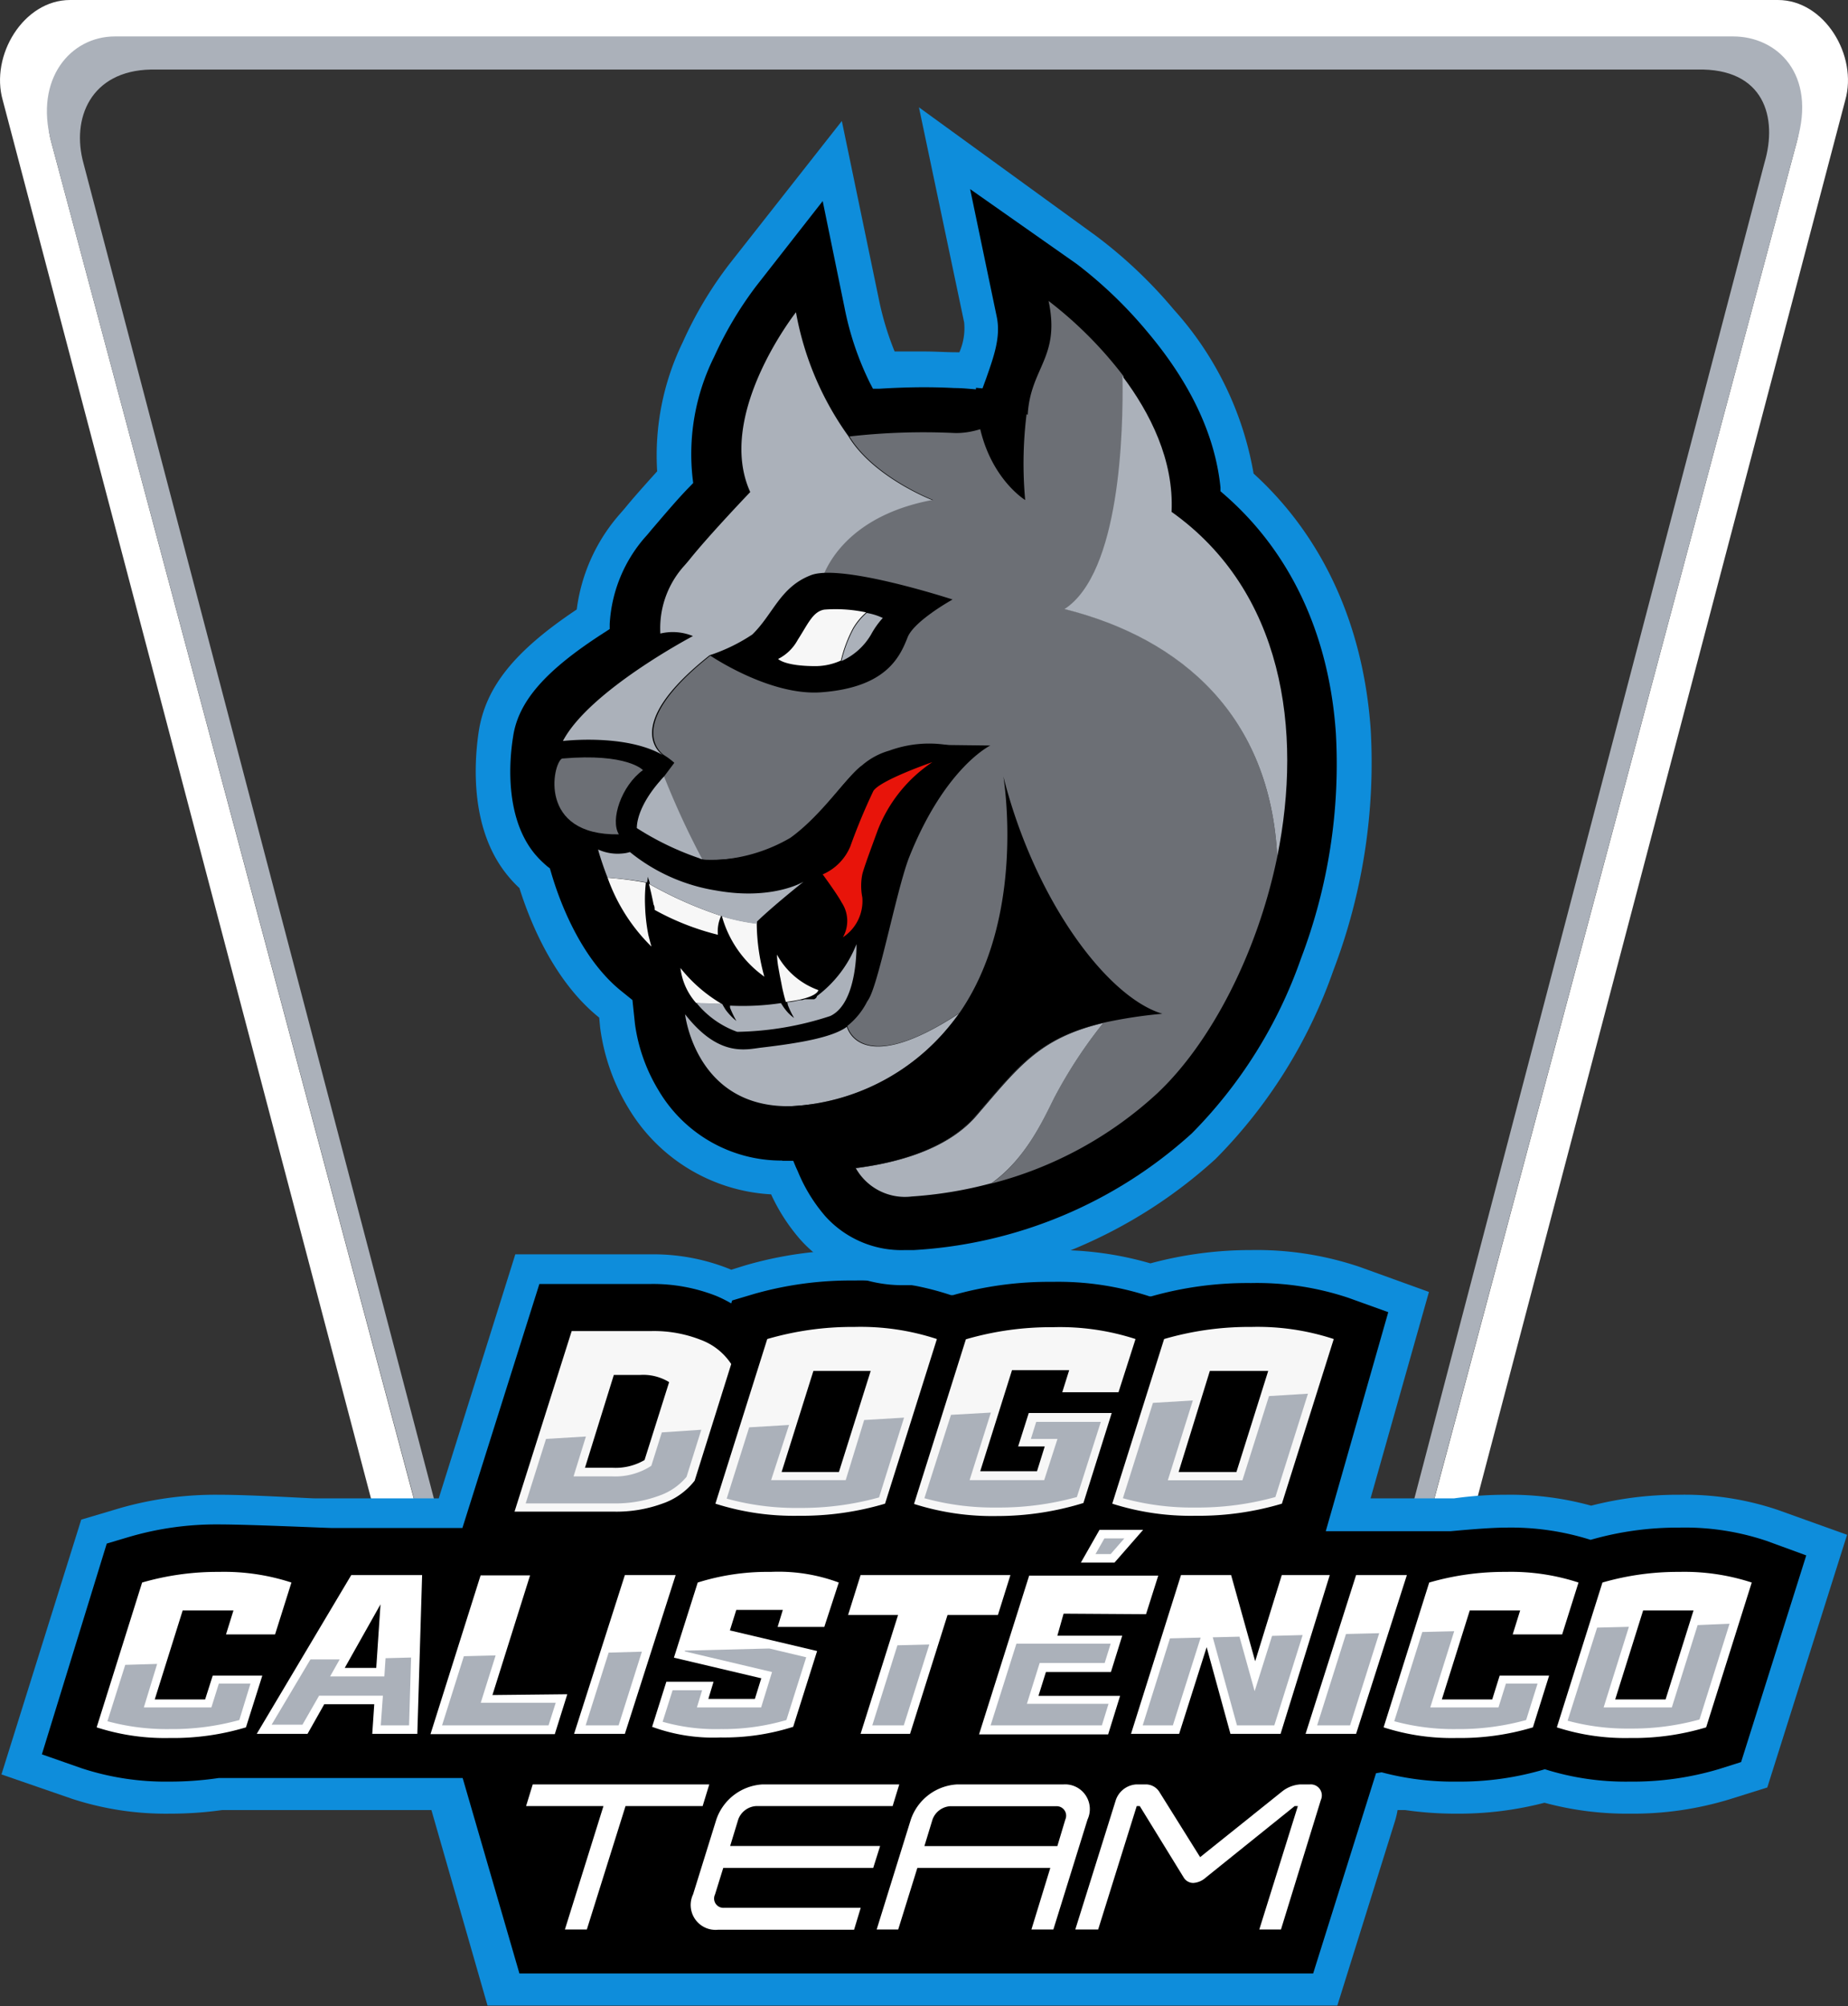 <svg xmlns="http://www.w3.org/2000/svg" viewBox="0 0 139 150.85"><rect x="0" y="0" width="139" height="150.85" fill="#333333" stroke="none"/><defs><style>.f49e3166-6b56-441f-be49-225c5ebf1bff{fill:#fff;}.b1dadcdc-92ba-47ea-bd9c-ac26f8e09ed3{fill:#abb1ba;}.fb9d5ccb-5464-40c9-abac-1d73ca0bef7e{fill:#0e8ddb;}.b9458f76-4b67-4937-a190-e5f5221efd8d{fill:#f7f7f7;}.f44b9fa5-96b5-4cd4-b9eb-8da9df072ef0{fill:#6c6f75;}.b4795e86-f1ab-4aaf-89d5-5543af111240{fill:#e8140a;}</style></defs><title>logo</title><g id="f5fd1d2c-921a-4500-bbe2-97009215a167" data-name="Capa 2"><g id="afa5f890-ea04-449b-a01c-775507a6b65d" data-name="Capa 1"><path class="f49e3166-6b56-441f-be49-225c5ebf1bff" d="M138.79,7.55,110.7,114.23l-3.22,0L135.16,10.62c.92-3.37-1.48-7.55-4.8-7.55H8.64c-3.32,0-5.72,4.18-4.8,7.55L31.52,114.18l-3.22,0L.21,7.55C-.76,4.18,1.77,0,5.27,0H133.73C137.23,0,139.76,4.18,138.79,7.55Z"/><path class="b1dadcdc-92ba-47ea-bd9c-ac26f8e09ed3" d="M135.16,10.62,107.48,114.18l-1.46-.11,26.7-101.84c1-3.37,0-7.12-5.07-7H11.35c-4.53.09-6,3.68-5.07,7.05L33,114.07l-1.46.11L3.84,10.62C2.58,5.91,5.32,2.74,8.64,2.74H130.36C133.68,2.74,136.65,5.57,135.16,10.62Z"/><path class="fb9d5ccb-5464-40c9-abac-1d73ca0bef7e" d="M133.72,113.54a21.87,21.87,0,0,0-7.42-1.14,26.1,26.1,0,0,0-6.62.82,22.87,22.87,0,0,0-6.41-.82,27.62,27.62,0,0,0-3.89.27h-6.29l4.39-15.52-5.2-1.88A24.16,24.16,0,0,0,94.12,94a28.92,28.92,0,0,0-7.59,1,25.2,25.2,0,0,0-7.35-1,29,29,0,0,0-7.58,1,25.18,25.18,0,0,0-7.34-1,28.91,28.91,0,0,0-8.2,1.15L55,95.48l-.16-.07A15.41,15.41,0,0,0,49,94.32H38.76L33,112.67H23.64c-.41,0-4.71-.27-7.18-.27a26.09,26.09,0,0,0-7.42,1l-2.93.87-6,19.16,5.3,1.83a22.71,22.71,0,0,0,7.38,1.12,27.8,27.8,0,0,0,3.91-.27H32.45l4.22,14.7h63.92l4.3-13.76a6.44,6.44,0,0,0,.23-.94h.58a26.48,26.48,0,0,0,3.86.27,25.74,25.74,0,0,0,6.61-.82,23.81,23.81,0,0,0,6.43.82,24.9,24.9,0,0,0,7.46-1.07l2.87-.9,6-19Z"/><path d="M132.88,115.87a19.26,19.26,0,0,0-6.58-1,23.66,23.66,0,0,0-6.66.92,19.87,19.87,0,0,0-6.37-.92c-1.37,0-3.79.24-4.15.27h-9.4l4.7-16.47-3-1.08a21.76,21.76,0,0,0-7.32-1.11,26.5,26.5,0,0,0-7.5,1l-.14,0a22,22,0,0,0-7.3-1.09,26.46,26.46,0,0,0-7.48,1l-.15,0a21.63,21.63,0,0,0-7.29-1.1,26.48,26.48,0,0,0-7.49,1l-1.68.5-.07.22a9.75,9.75,0,0,0-1.12-.56,13,13,0,0,0-4.94-.9H40.57l-5.79,18.35H25c-.44,0-6.2-.27-8.58-.27a23.25,23.25,0,0,0-6.71.94l-1.68.5L3.15,131.92l3,1.05a20.27,20.27,0,0,0,6.57,1,25.19,25.19,0,0,0,3.73-.27H34.8l4.27,14.7h59.7l4.73-15.06.42-.07a20.93,20.93,0,0,0,5.64.7,22.43,22.43,0,0,0,6.64-.93,20.2,20.2,0,0,0,6.4.93,22.59,22.59,0,0,0,6.72-.95l1.64-.52,4.9-15.54Z"/><path class="b9458f76-4b67-4937-a190-e5f5221efd8d" d="M49,100.09a9.6,9.6,0,0,1,3.68.65A4.7,4.7,0,0,1,55,102.57l-2.75,8.77a5.23,5.23,0,0,1-2.44,1.73,10.11,10.11,0,0,1-3.58.6H38.7L43,100.09Zm-5,10.28h2.08a4.31,4.31,0,0,0,2.4-.58l1.85-5.86a3.73,3.73,0,0,0-2.18-.54H46.17Z"/><path class="b9458f76-4b67-4937-a190-e5f5221efd8d" d="M70.47,100.69l-3.9,12.38a22,22,0,0,1-6.52.91,19.37,19.37,0,0,1-6.24-.91l3.9-12.38a22.79,22.79,0,0,1,6.55-.91A18.34,18.34,0,0,1,70.47,100.69Zm-11.68,10H63.1l2.39-7.6H61.18Z"/><path class="b9458f76-4b67-4937-a190-e5f5221efd8d" d="M85.41,100.69l-1.28,4H79.9l.52-1.66h-4.3l-2.39,7.6H78l.58-1.86h-2l.8-2.52h6.24l-2.13,6.77A22,22,0,0,1,75,114a19.43,19.43,0,0,1-6.25-.91l3.9-12.38a22.82,22.82,0,0,1,6.54-.91A18.42,18.42,0,0,1,85.41,100.69Z"/><path class="b9458f76-4b67-4937-a190-e5f5221efd8d" d="M100.32,100.69l-3.9,12.38a21.93,21.93,0,0,1-6.51.91,19.39,19.39,0,0,1-6.25-.91l3.9-12.38a22.81,22.81,0,0,1,6.56-.91A18.31,18.31,0,0,1,100.32,100.69Zm-11.67,10H93l2.39-7.6H91Z"/><path class="b1dadcdc-92ba-47ea-bd9c-ac26f8e09ed3" d="M52.75,107.51l-1.11,3.54a4.66,4.66,0,0,1-2.09,1.43,9.45,9.45,0,0,1-3.37.57H39.54l1.53-4.85,3-.18-.93,3h2.92a5,5,0,0,0,2.74-.68l.19-.12.79-2.51Z"/><path class="b1dadcdc-92ba-47ea-bd9c-ac26f8e09ed3" d="M68,106.6l-1.88,6a21.74,21.74,0,0,1-6,.79,19.46,19.46,0,0,1-5.46-.7l1.69-5.36,3-.18L58,111.3h5.61L65,106.78Z"/><path class="b1dadcdc-92ba-47ea-bd9c-ac26f8e09ed3" d="M82.8,106.92,81,112.57a21.79,21.79,0,0,1-6,.79,19.53,19.53,0,0,1-5.47-.7l2-6.27,3-.17-1.6,5.08h5.61l1-3.1h-2l.4-1.28Z"/><path class="b1dadcdc-92ba-47ea-bd9c-ac26f8e09ed3" d="M98.38,104.8l-2.45,7.77a21.67,21.67,0,0,1-6,.79,19.48,19.48,0,0,1-5.47-.7l2.26-7.17,3-.18-1.88,6h5.61l2-6.33Z"/><path class="f49e3166-6b56-441f-be49-225c5ebf1bff" d="M21.92,119l-1.23,3.9H17l.56-1.8H13.74l-2.1,6.69h3.79L16,126h3.73l-1.23,3.89a19,19,0,0,1-5.74.8,16.69,16.69,0,0,1-5.49-.8L10.69,119a20.32,20.32,0,0,1,5.77-.8A16.3,16.3,0,0,1,21.92,119Z"/><path class="f49e3166-6b56-441f-be49-225c5ebf1bff" d="M31.39,130.38H28l.15-2.23H24.39l-1.26,2.23H19.31l7.11-11.94h5.33Zm-2.77-9.74-2.69,4.78H28.3Z"/><path class="f49e3166-6b56-441f-be49-225c5ebf1bff" d="M42.67,127.4l-.94,3H32.38l3.77-11.94h3.72l-2.83,9Z"/><path class="f49e3166-6b56-441f-be49-225c5ebf1bff" d="M43.18,130.38,47,118.44h3.82L47,130.38Z"/><path class="f49e3166-6b56-441f-be49-225c5ebf1bff" d="M58.88,121.06h-3.5l-.48,1.54,6.56,1.55-1.8,5.7a17.13,17.13,0,0,1-5.46.8,13.32,13.32,0,0,1-5.15-.8l1.07-3.39h3.55l-.39,1.29h3.5l.48-1.55-6.57-1.55L52.48,119a17.5,17.5,0,0,1,5.48-.8,13,13,0,0,1,5.13.8L62,122.34H58.49Z"/><path class="f49e3166-6b56-441f-be49-225c5ebf1bff" d="M71.27,121.44l-2.82,8.94H64.73l2.82-8.94H63.79l.94-3H76l-.94,3Z"/><path class="f49e3166-6b56-441f-be49-225c5ebf1bff" d="M80,121.34,79.53,123h4.88l-.85,2.73H78.67l-.56,1.79h6.14l-.9,2.9H73.64l3.77-11.94h9.71l-.92,2.9Z"/><path class="f49e3166-6b56-441f-be49-225c5ebf1bff" d="M96.32,130.38H92.55l-1.79-6.52-2.07,6.52H85.07l3.76-11.94H92.6l1.81,6.48,2-6.48h3.61Z"/><path class="f49e3166-6b56-441f-be49-225c5ebf1bff" d="M98.2,130.38,102,118.44h3.82L102,130.38Z"/><path class="f49e3166-6b56-441f-be49-225c5ebf1bff" d="M118.73,119l-1.23,3.9h-3.72l.56-1.8h-3.79l-2.1,6.69h3.79l.56-1.79h3.72l-1.22,3.89a19,19,0,0,1-5.74.8,16.69,16.69,0,0,1-5.49-.8L107.5,119a20.27,20.27,0,0,1,5.77-.8A16.3,16.3,0,0,1,118.73,119Z"/><path class="f49e3166-6b56-441f-be49-225c5ebf1bff" d="M131.76,119l-3.43,10.89a18.89,18.89,0,0,1-5.73.8,16.75,16.75,0,0,1-5.5-.8L120.53,119a20.37,20.37,0,0,1,5.77-.8A16.3,16.3,0,0,1,131.76,119Zm-10.27,8.79h3.79l2.1-6.69h-3.79Z"/><path class="f49e3166-6b56-441f-be49-225c5ebf1bff" d="M130.09,122.14l-2.26,7.2a18.93,18.93,0,0,1-5.23.68,17,17,0,0,1-4.69-.59l2.22-7,2.39-.06-1.9,6.06h5.13l1.94-6.19Z"/><path class="b1dadcdc-92ba-47ea-bd9c-ac26f8e09ed3" d="M18.84,126.6,18,129.34a18.93,18.93,0,0,1-5.23.68,17,17,0,0,1-4.69-.59l1.34-4.24,2.4-.07-1,3.27H15.9l.56-1.79Z"/><path class="b1dadcdc-92ba-47ea-bd9c-ac26f8e09ed3" d="M29,124.69l-.09,1.37H24.83l.72-1.28-2.2,0-2.92,4.91h2.32L24,127.51H28.8l-.16,2.23h2.13l.15-5.1Z"/><polygon class="b1dadcdc-92ba-47ea-bd9c-ac26f8e09ed3" points="41.8 128.04 41.26 129.74 33.25 129.74 34.89 124.54 37.28 124.48 36.16 128.04 41.8 128.04"/><polygon class="b1dadcdc-92ba-47ea-bd9c-ac26f8e09ed3" points="48.28 124.2 46.53 129.74 44.05 129.74 45.78 124.27 48.28 124.2"/><path class="b1dadcdc-92ba-47ea-bd9c-ac26f8e09ed3" d="M60.64,124.62l-1.49,4.72a16.93,16.93,0,0,1-4.95.68,14.56,14.56,0,0,1-4.36-.55l.75-2.37h2.22l-.39,1.29h4.83l.82-2.66-6.56-1.55v-.06l6.36-.16Z"/><polygon class="b1dadcdc-92ba-47ea-bd9c-ac26f8e09ed3" points="69.9 123.66 67.98 129.74 65.61 129.74 67.5 123.72 69.9 123.66"/><path class="b1dadcdc-92ba-47ea-bd9c-ac26f8e09ed3" d="M78.2,125.05h4.89l.45-1.45H76.45l-1.94,6.14h8.37l.5-1.62H77.24Z"/><polygon class="b1dadcdc-92ba-47ea-bd9c-ac26f8e09ed3" points="88 123.2 90.31 123.14 88.22 129.74 85.95 129.74 88 123.2"/><polygon class="b1dadcdc-92ba-47ea-bd9c-ac26f8e09ed3" points="97.98 122.95 95.85 129.74 93.04 129.74 91.22 123.12 93.23 123.07 94.37 127.17 95.68 123.01 97.98 122.95"/><polygon class="b1dadcdc-92ba-47ea-bd9c-ac26f8e09ed3" points="103.74 122.81 101.55 129.74 99.07 129.74 101.24 122.87 103.74 122.81"/><path class="b1dadcdc-92ba-47ea-bd9c-ac26f8e09ed3" d="M115.65,126.6l-.86,2.74a18.93,18.93,0,0,1-5.23.68,17,17,0,0,1-4.69-.59l2.11-6.71,2.4-.06-1.8,5.73h5.13l.56-1.79Z"/><path class="b1dadcdc-92ba-47ea-bd9c-ac26f8e09ed3" d="M127.69,122.2l-1.94,6.19h-5.13l1.9-6.06-2.39.06-2.22,7a17,17,0,0,0,4.69.59,18.93,18.93,0,0,0,5.23-.68l2.26-7.2Z"/><polygon class="f49e3166-6b56-441f-be49-225c5ebf1bff" points="81.3 117.5 82.7 115.04 85.98 115.04 83.83 117.5 81.3 117.5"/><polygon class="b1dadcdc-92ba-47ea-bd9c-ac26f8e09ed3" points="82.4 116.86 83.07 115.68 84.57 115.68 83.54 116.86 82.4 116.86"/><path class="f49e3166-6b56-441f-be49-225c5ebf1bff" d="M45.39,135.81H39.57l.5-1.63H53.35l-.5,1.63h-5.8l-2.91,9.28H42.49Z"/><path class="f49e3166-6b56-441f-be49-225c5ebf1bff" d="M52.13,142.45l1.75-5.63a3.91,3.91,0,0,1,3.48-2.64H67.64l-.5,1.63H56.86a1.53,1.53,0,0,0-1.33,1l-.61,2H66.2l-.52,1.65H54.4l-.62,2a.7.7,0,0,0,.68,1H64.74l-.5,1.65H54A1.87,1.87,0,0,1,52.13,142.45Z"/><path class="f49e3166-6b56-441f-be49-225c5ebf1bff" d="M79,140.46H69l-1.44,4.63H65.94l2.57-8.27A3.91,3.91,0,0,1,72,134.18h8a1.86,1.86,0,0,1,1.8,2.64l-2.57,8.27H77.58Zm1.13-3.64a.71.71,0,0,0-.67-1h-8a1.52,1.52,0,0,0-1.32,1l-.61,2h10Z"/><path class="f49e3166-6b56-441f-be49-225c5ebf1bff" d="M97.62,135.81h-.24l0,0-6.69,5.38a1.54,1.54,0,0,1-.94.4.84.84,0,0,1-.71-.4l-3.31-5.38s0,0,0,0h-.23l-2.9,9.28H80.88l3.05-9.74a1.74,1.74,0,0,1,1.55-1.17h.72a1.2,1.2,0,0,1,1,.56l3.07,4.91,6.13-4.91a2.44,2.44,0,0,1,1.41-.56h.73a.83.83,0,0,1,.81,1.17l-3,9.74H94.72Z"/><path class="fb9d5ccb-5464-40c9-abac-1d73ca0bef7e" d="M103.1,54.87c-.55-7.86-3.59-14.51-8.81-19.26a24.61,24.61,0,0,0-6-12.33,35,35,0,0,0-5.82-5.52L69.12,8.07l3.4,16.17a4.5,4.5,0,0,1-.36,2.25h-.22c-.76,0-1.57-.06-2.41-.06s-1.47,0-2.24,0a22.1,22.1,0,0,1-1.19-3.95L63.32,9.1,54.85,19.87a29.26,29.26,0,0,0-3.49,5.85,19.45,19.45,0,0,0-1.93,9.72c-1,1.11-1.84,2.05-2.44,2.79l-.4.46a13.46,13.46,0,0,0-3.21,7.14C38.63,49,36.5,51.72,36,55.06c-.38,2.6-.58,7.47,2.23,10.83a8.84,8.84,0,0,0,.84.89c.78,2.49,2.58,7,6,9.74l.07.74a15.53,15.53,0,0,0,2.15,6.1A13.35,13.35,0,0,0,58,89.81a14.08,14.08,0,0,0,2.25,3.46,10.36,10.36,0,0,0,7.87,3.37c.29,0,.56,0,.82,0a36.63,36.63,0,0,0,22.5-9.5A37.8,37.8,0,0,0,100.28,73,43.82,43.82,0,0,0,103.1,54.87Z"/><path d="M97.85,72.09a35.15,35.15,0,0,1-8.21,13.14A34,34,0,0,1,68.74,94c-.22,0-.44,0-.65,0a7.72,7.72,0,0,1-6-2.53A12.2,12.2,0,0,1,60,88.06l-.15-.33-.19-.46h-.84A10.73,10.73,0,0,1,49.54,82a13,13,0,0,1-1.78-5l-.19-1.8-.83-.67c-3.2-2.57-4.78-7.14-5.31-9l-.07-.23-.18-.14a7.5,7.5,0,0,1-.94-.93c-2.16-2.59-2-6.63-1.65-8.81.38-2.65,2.39-5,6.95-7.91l.32-.21,0-.38a10.81,10.81,0,0,1,2.65-6.51c.15-.16.3-.34.47-.55.86-1,2-2.36,2.91-3.28l.25-.26L52.1,36a16.41,16.41,0,0,1,1.62-9.18,27.71,27.71,0,0,1,3.16-5.31l5-6.39,1.64,8a22.6,22.6,0,0,0,1.91,5.67l.23.44.49,0c1.16-.07,2.28-.11,3.34-.11q1.22,0,2.31.06h0c.54,0,1,.05,1.52.09h0l.54.05.2-.55.1-.27c.6-1.71,1.13-3.17.81-4.69l-2-9.59L81,19.86A32.78,32.78,0,0,1,86.34,25c3.22,3.83,5.06,7.74,5.46,11.65l0,.29.23.2c5,4.32,7.94,10.53,8.45,18A41.1,41.1,0,0,1,97.85,72.09Z"/><path class="f44b9fa5-96b5-4cd4-b9eb-8da9df072ef0" d="M96.07,64.42c-1.49,7.26-5,14-9,17.77A29,29,0,0,1,74.56,89c2.54-1.81,3.85-4.67,4.7-6.38A34.75,34.75,0,0,1,83,76.91h0c-4.87,1.14-6.39,3.25-9.61,7-2.18,2.53-6,3.54-9.07,3.93a10.77,10.77,0,0,1-.72-1.39,20.45,20.45,0,0,0-1.1-2.4,1.61,1.61,0,0,0-1.64-1,12.49,12.49,0,0,1-1.31.1,16.42,16.42,0,0,0,11.88-6c.27-.33.53-.67.77-1-7.56,5-8.47,1-8.47,1A5.51,5.51,0,0,0,65.81,73c-.13-2.62-.53-5.92.6-8.9,1.49-4,6.23-7.74,6.23-7.74a8.73,8.73,0,0,0-5.74.08,5.38,5.38,0,0,0-2.07,1.12c-1.19.84-4,5.07-5.89,5.94a13.31,13.31,0,0,1-5.81,1.15,1.9,1.9,0,0,1-.45-.07,39.24,39.24,0,0,1-2.93-4.28c-.6.08-.35-1.07-.78-.55.27-.43.65-1,1-1.39l.75-1a5.38,5.38,0,0,0-.76-.57l0,0h0c-.11-.07-3.25-2.17,3.51-7.52,0,0,3.37-.34,3.93-1.13,1.52-2.15,1.82-3.78,4.41-4.24-2.1-.5,3.24-7,8.39-6.3,0,0-4.45-1.72-6.31-4.78a49.42,49.42,0,0,1,7.89-.26c2.6.08,4.61-1.86,5.52-1.37.21-3.57,2.47-4.3,1.57-8.56a30.19,30.19,0,0,1,5.64,5.66c.07,4.19-.18,14.79-4.36,17.51C88.94,48,95.54,53.88,96.07,64.42Z"/><path class="f44b9fa5-96b5-4cd4-b9eb-8da9df072ef0" d="M48.36,57.91s-1.17-1.3-6.09-.87c-.7.37-1.84,5.8,4.28,5.7C45.88,61.66,46.74,59.08,48.36,57.91Z"/><path class="b1dadcdc-92ba-47ea-bd9c-ac26f8e09ed3" d="M72.18,76.18c-.24.34-.5.68-.77,1a16.42,16.42,0,0,1-11.88,6h0c-7.21.17-8-6.91-8-6.91,2.57,3.29,4.61,2.63,5.79,2.5,2.89-.34,5.31-.77,6.38-1.56C63.71,77.22,64.62,81.15,72.18,76.18Z"/><path class="b1dadcdc-92ba-47ea-bd9c-ac26f8e09ed3" d="M83,76.91a35,35,0,0,0-3.72,5.68c-.85,1.71-2.16,4.57-4.7,6.38a30.75,30.75,0,0,1-6,1,4.24,4.24,0,0,1-4.21-2.13c3.11-.39,6.89-1.4,9.07-3.93,3.22-3.74,4.74-5.85,9.61-7Z"/><path class="b1dadcdc-92ba-47ea-bd9c-ac26f8e09ed3" d="M70.11,37.6c-7.38,1.4-8.39,6.3-8.39,6.3-2.59.46-2.89,2.09-4.41,4.24-.56.79-3.93,1.13-3.93,1.13-6.76,5.35-3.62,7.45-3.51,7.52-2.81-1.64-7.53-1.07-7.53-1.07,2-3.8,9.78-7.89,9.78-7.89a4,4,0,0,0-2.45-.19,7,7,0,0,1,1.71-5c.19-.21.38-.43.57-.67C53.49,40.07,56.43,37,56.43,37h0c-2.64-5.8,3.44-13.52,3.44-13.52a22.86,22.86,0,0,0,3.93,9.3C65.66,35.88,70.11,37.6,70.11,37.6Z"/><path class="b1dadcdc-92ba-47ea-bd9c-ac26f8e09ed3" d="M96.07,64.42c-.53-10.54-7.13-16.4-16-18.62,4.18-2.72,4.43-13.32,4.36-17.51,2.07,2.75,3.88,6.31,3.69,10.2C96.51,44.45,98,54.9,96.07,64.42Z"/><path class="b4795e86-f1ab-4aaf-89d5-5543af111240" d="M66,62.48a10.9,10.9,0,0,1,4.13-5.17s-3.92,1.35-4.44,2.17a45,45,0,0,0-1.73,4.16,3.93,3.93,0,0,1-2.08,2.11s1.11,1.51,1.43,2.12a2.49,2.49,0,0,1,.09,2.61,3.26,3.26,0,0,0,1.46-3,4.47,4.47,0,0,1,0-1.74C65,65.18,65.6,63.58,66,62.48Z"/><path class="b9458f76-4b67-4937-a190-e5f5221efd8d" d="M49,71.18A13.6,13.6,0,0,1,45.7,66a27.23,27.23,0,0,1,2.88.37,11.51,11.51,0,0,0-.06,1.76,13.61,13.61,0,0,0,.25,2.19C48.84,70.58,48.91,70.88,49,71.18Z"/><path class="b9458f76-4b67-4937-a190-e5f5221efd8d" d="M54.24,68.87A2.74,2.74,0,0,0,54,70.29a19.36,19.36,0,0,1-4.76-1.87c0-.13,0-.27-.08-.4-.1-.52-.21-1-.35-1.56A30.11,30.11,0,0,0,54.24,68.87Z"/><path class="b9458f76-4b67-4937-a190-e5f5221efd8d" d="M57.49,73.44a8.3,8.3,0,0,1-3.19-4.55,15.13,15.13,0,0,0,2.62.55A15.28,15.28,0,0,0,57.49,73.44Z"/><path class="b1dadcdc-92ba-47ea-bd9c-ac26f8e09ed3" d="M60.44,66.3c-2.63,2.11-3.5,3-3.5,3s0,.11,0,.17a15.13,15.13,0,0,1-2.62-.55.65.65,0,0,0,0-.1.3.3,0,0,0,0,.08,30.11,30.11,0,0,1-5.44-2.41c0-.19-.11-.38-.17-.57,0,.15,0,.29-.05.44A27.23,27.23,0,0,0,45.7,66c-.32-.82-.53-1.49-.64-1.85-.05-.17-.07-.27-.07-.27a3.55,3.55,0,0,0,1.81.3,2.46,2.46,0,0,0,.58-.11,13.71,13.71,0,0,0,6.47,2.89C58,67.71,60.33,66.37,60.44,66.3Z"/><path class="b9458f76-4b67-4937-a190-e5f5221efd8d" d="M54.29,75.49c-.59,0-1.23,0-1.93-.07a4.81,4.81,0,0,1-1.18-2.63A11.19,11.19,0,0,0,54.29,75.49Z"/><path class="b9458f76-4b67-4937-a190-e5f5221efd8d" d="M61.55,74.45s0,.59-2.44.89c-.09-.28-.16-.57-.23-.87s-.14-.72-.22-1.09l-.13-.72h0a6.91,6.91,0,0,1-.09-.88A5.75,5.75,0,0,0,61.55,74.45Z"/><path class="b1dadcdc-92ba-47ea-bd9c-ac26f8e09ed3" d="M62.45,76.4a23.5,23.5,0,0,1-7,1.19,7,7,0,0,1-3.06-2.17c.7,0,1.34.06,1.93.07h0c.08.15.17.3.26.44a4.11,4.11,0,0,0,.38.45,3.16,3.16,0,0,0,.43.39,7.25,7.25,0,0,1-.48-1c0-.05,0-.1,0-.15a19.41,19.41,0,0,0,3.83-.19l.18.28a4.14,4.14,0,0,0,.37.46,3.16,3.16,0,0,0,.44.38,6.6,6.6,0,0,1-.48-1c0-.07,0-.13-.07-.19.38,0,.7-.1,1-.16l.16,0,.21-.06.13,0,.12,0,.11,0,0,0,.09,0,.09,0,.07,0,0,0,.09,0,.1-.07,0,0,0,0,0,0a.28.28,0,0,0,.1-.17A9,9,0,0,0,64.42,71S64.55,75.41,62.45,76.4Z"/><path d="M71.65,45.08s-2.91,1.61-3.39,2.86c-.6,1.54-1.68,3.77-6.52,4.12-3.89.27-8.36-2.79-8.36-2.79a13.25,13.25,0,0,0,3.21-1.56c1.59-1.56,2.09-3.57,4.41-4.46S71.65,45.08,71.65,45.08Z"/><path class="b9458f76-4b67-4937-a190-e5f5221efd8d" d="M65.15,46.05a4.75,4.75,0,0,0-1,1.21,10.05,10.05,0,0,0-.9,2.41,4.65,4.65,0,0,1-1.89.42c-2.37,0-2.83-.54-2.83-.54A3.43,3.43,0,0,0,60,48.12c.79-1.23,1.14-2.13,2-2.28A11,11,0,0,1,65.15,46.05Z"/><path class="b1dadcdc-92ba-47ea-bd9c-ac26f8e09ed3" d="M66.4,46.47a6.29,6.29,0,0,0-.88,1.24,4.87,4.87,0,0,1-2.23,2,10.05,10.05,0,0,1,.9-2.41,4.75,4.75,0,0,1,1-1.21A4.54,4.54,0,0,1,66.4,46.47Z"/><path d="M87.43,76.23a35.67,35.67,0,0,0-4.44.68h0c-4.87,1.14-6.39,3.25-9.61,7-2.18,2.53-6,3.54-9.06,3.93l-.58.07a32.67,32.67,0,0,1-3.71.16l-.15-.33-.19-.46h-.84A5.59,5.59,0,0,1,58.31,84a1.18,1.18,0,0,1,1.2-.82h0a16.42,16.42,0,0,0,11.88-6c.27-.33.53-.67.77-1h0c5-7.2,3.37-17.4,3.31-17.79C77.83,67.72,83.29,75,87.43,76.23Z"/><path d="M77.11,37.6s-3.79-2.3-3.7-8.44l.54.05.2-.55,3.26,1.15A30.32,30.32,0,0,0,77.11,37.6Z"/><path d="M74.49,56.06s-3.39,1.62-6.09,8.36c-1.19,3-3.05,13.71-3.57,10.23a11.36,11.36,0,0,1,.33-5.71l.77-5.1,2-3.79,3-2.9L69.5,56Z"/><path d="M64.83,57.59c-2.31,2.11-1,5.69-5,7.48a9.67,9.67,0,0,1-5.23.81h0a14.57,14.57,0,0,1-6-2.43A1.21,1.21,0,0,1,48,62.4a20.51,20.51,0,0,0,4.64,2.21,1.9,1.9,0,0,0,.45.07A12.29,12.29,0,0,0,59.45,63C61.86,61.26,63.64,58.43,64.83,57.59Z"/><path class="b1dadcdc-92ba-47ea-bd9c-ac26f8e09ed3" d="M52.82,64.61a21.73,21.73,0,0,1-4.92-2.34c0-.8.48-2.22,2.05-3.88A61.68,61.68,0,0,0,52.82,64.61Z"/></g></g></svg>
